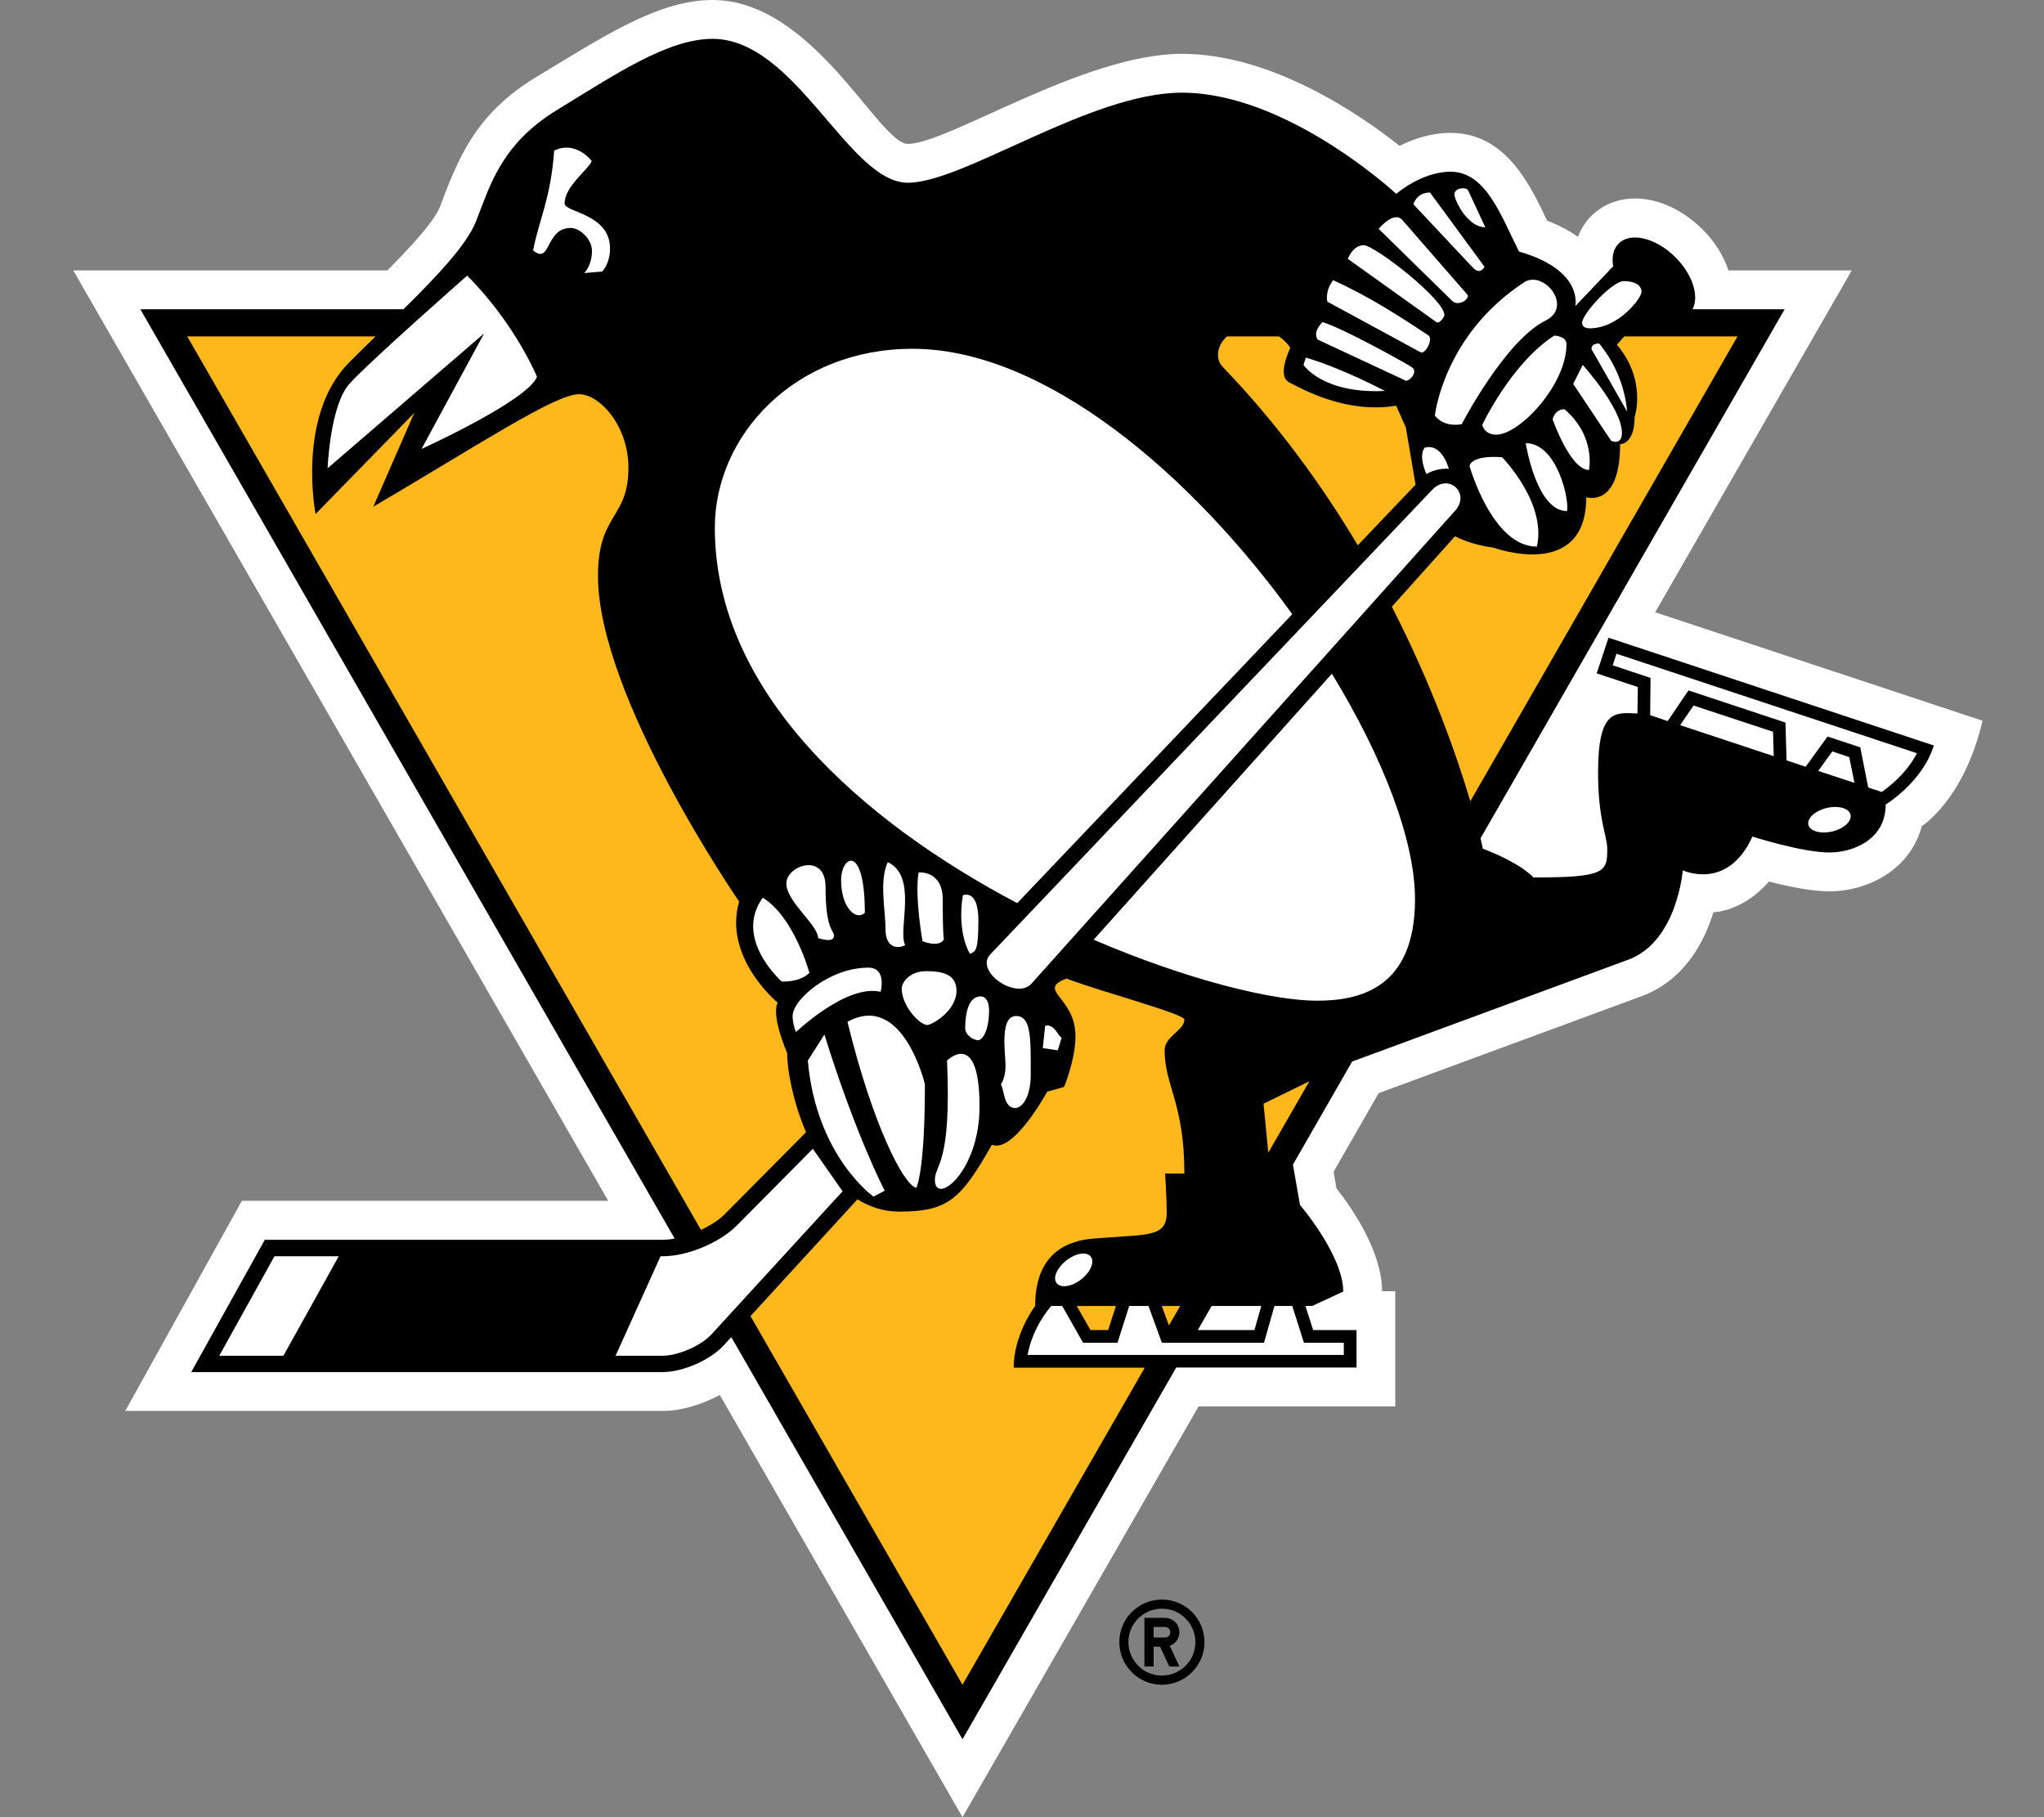 <svg width="18" height="16" viewBox="0 0 18 16" fill="none" xmlns="http://www.w3.org/2000/svg">
<rect x="0" y="0" width="18" height="16" fill="#808080" stroke="none"/>
<g clip-path="url(#clip0_2_7491)">
<path d="M10.232 14.084C10.025 14.084 9.857 14.251 9.857 14.459C9.857 14.665 10.025 14.834 10.232 14.834C10.439 14.834 10.607 14.665 10.607 14.459C10.607 14.251 10.439 14.084 10.232 14.084ZM10.232 14.753C10.174 14.753 10.117 14.736 10.068 14.704C10.02 14.671 9.982 14.625 9.96 14.571C9.945 14.536 9.937 14.497 9.937 14.459C9.937 14.296 10.069 14.164 10.232 14.164C10.395 14.164 10.527 14.296 10.527 14.459C10.527 14.621 10.395 14.753 10.232 14.753ZM10.386 14.372C10.386 14.355 10.383 14.338 10.376 14.323C10.37 14.307 10.361 14.293 10.349 14.282C10.325 14.258 10.293 14.245 10.259 14.245H10.078V14.673H10.159V14.499H10.216L10.297 14.673H10.386L10.301 14.491C10.326 14.482 10.348 14.466 10.363 14.445C10.378 14.423 10.386 14.398 10.386 14.372ZM10.259 14.418H10.159V14.325H10.259C10.271 14.325 10.283 14.33 10.292 14.338C10.301 14.347 10.306 14.359 10.306 14.372C10.306 14.384 10.301 14.396 10.292 14.405C10.283 14.414 10.271 14.418 10.259 14.418Z" fill="black"/>
<path d="M16.307 2.381H15.222C15.178 2.255 15.105 2.131 14.996 2.023C14.681 1.708 14.259 1.657 14.012 1.903C13.96 1.955 13.922 2.017 13.896 2.086C13.823 2.033 13.732 1.985 13.624 1.942C13.472 1.622 13.257 1.17 12.774 1.17C12.601 1.17 12.446 1.224 12.325 1.284C11.969 1.002 11.196 0.474 10.408 0.474C9.544 0.474 8.346 1.267 7.995 1.267C7.739 1.267 7.165 0 6.273 0C5.795 0 5.309 0.325 4.731 0.673C4.18 1.003 4.033 1.403 3.873 1.824C3.819 1.961 3.578 2.213 3.411 2.381H0.645L5.356 10.573H2.13L1.103 12.423H5.836C5.998 12.423 6.178 12.368 6.339 12.283L8.476 16L10.555 12.383H12.287V11.369H12.171C12.17 11.017 11.903 10.633 11.769 10.463L11.744 10.317L12.141 9.625L14.457 8.771C14.833 8.632 15.008 8.295 15.089 8.032C15.089 8.032 15.345 8.03 15.578 7.762C15.741 7.804 15.948 7.848 16.11 7.848C16.46 7.848 16.828 7.647 16.923 7.274C16.923 7.274 17.294 7.046 17.459 6.346L14.576 5.391L16.307 2.381Z" fill="white"/>
<path d="M14.061 5.929L14.423 6.049L14.42 6.282C14.228 6.275 14.073 6.238 14.073 6.802C14.073 7.222 14.154 7.359 14.154 7.477C14.154 7.678 14.136 7.726 13.504 7.726C13.504 7.726 13.405 7.606 13.058 7.472C13.058 7.472 13.052 7.44 13.038 7.381L15.716 2.723H14.905C14.965 2.607 14.906 2.416 14.754 2.265C14.583 2.094 14.359 2.04 14.255 2.144C14.207 2.192 14.192 2.264 14.206 2.345L13.873 2.695C13.882 2.642 13.901 2.365 13.377 2.215C13.219 1.903 13.087 1.512 12.774 1.512C12.518 1.512 12.296 1.707 12.296 1.707C12.296 1.707 11.338 0.816 10.408 0.816C9.6 0.816 8.486 1.609 7.995 1.609C7.472 1.609 7.009 0.342 6.274 0.342C5.878 0.342 5.411 0.66 4.909 0.966C4.407 1.271 4.313 1.645 4.191 1.951C4.11 2.154 3.853 2.427 3.553 2.723H1.236L5.941 10.905C5.905 10.912 5.871 10.916 5.839 10.916H2.332L1.684 12.081H5.836C6.013 12.081 6.255 11.975 6.374 11.845L6.44 11.773L8.476 15.314L10.358 12.041H11.946V11.711H11.564L11.496 11.499H11.555L11.829 11.372C11.829 11.055 11.448 10.609 11.448 10.609L11.386 10.254L11.907 9.347L14.339 8.45C14.77 8.291 14.819 7.663 14.819 7.663C14.819 7.663 15.214 7.849 15.432 7.366C15.432 7.366 15.871 7.506 16.11 7.506C16.317 7.506 16.606 7.394 16.606 7.083C16.606 7.083 16.926 6.892 17.03 6.564L14.165 5.615L14.061 5.929ZM14.299 2.475C14.399 2.475 14.456 2.514 14.456 2.569C14.456 2.625 14.254 2.891 13.998 2.891C13.944 2.891 13.932 2.861 13.932 2.844C13.932 2.763 14.199 2.475 14.299 2.475ZM14.083 3.025C14.319 3.31 14.328 3.623 14.328 3.623L14.015 3.074C14.015 3.018 14.083 3.025 14.083 3.025ZM13.938 3.213C13.938 3.213 14.283 3.595 14.283 3.81C14.283 3.928 14.188 3.881 14.188 3.881L13.854 3.38L13.938 3.213ZM13.993 4.138C13.829 4.138 13.673 3.693 13.673 3.693C13.673 3.693 13.69 3.603 13.777 3.603C14.057 3.842 13.993 4.138 13.993 4.138ZM13.436 3.902C13.714 3.902 13.823 4.408 13.799 4.5C13.529 4.5 13.436 3.902 13.436 3.902ZM13.534 4.813C13.14 4.813 12.941 4.103 12.941 4.103C12.941 4.103 12.949 4.005 13.228 4.026C13.228 4.026 13.623 4.428 13.534 4.813ZM13.795 3.031C13.795 3.388 13.382 3.827 13.177 3.827C13.069 3.827 13.053 3.741 13.053 3.741C13.053 3.741 13.308 3.199 13.687 2.955C13.687 2.955 13.795 2.958 13.795 3.031ZM13.429 2.481C13.601 2.384 13.854 2.7 13.612 2.822C13.255 2.997 12.872 3.735 12.872 3.735C12.7 3.764 12.636 3.658 12.636 3.658C12.636 3.658 12.712 2.946 13.429 2.481ZM9.085 8.659C8.952 8.811 8.579 8.551 8.721 8.403L12.616 4.309C12.76 4.165 12.951 4.344 12.814 4.497L9.085 8.659L9.085 8.659ZM9.349 9.137L9.315 9.248L9.183 9.228L9.204 9.032C9.281 9.011 9.314 9.115 9.349 9.137ZM8.948 8.946C9.082 8.946 9.077 9.139 9.077 9.458C9.077 9.671 8.996 9.756 8.94 9.756C8.839 9.756 8.845 9.602 8.814 9.547C8.814 9.547 8.855 9.493 8.855 9.385C8.855 9.276 8.8 8.946 8.948 8.946ZM7.128 8.566C7.041 8.653 6.884 8.642 6.884 8.642C6.884 8.642 6.456 8.266 6.717 7.904C6.994 8.074 7.128 8.566 7.128 8.566H7.128ZM6.925 7.779C6.925 7.618 7.27 7.504 7.27 7.808C7.27 8.192 7.344 8.186 7.344 8.239C7.344 8.31 7.204 8.259 7.204 8.259C7.204 8.142 6.925 7.941 6.925 7.779H6.925ZM7.646 8.52C7.813 8.52 7.755 8.733 7.755 8.733C7.455 8.661 7.01 9.087 7.01 9.087C7.01 9.087 6.98 9.021 6.98 8.946C6.98 8.801 7.306 8.52 7.646 8.52H7.646ZM7.407 7.751C7.407 7.531 7.616 7.426 7.616 8.037C7.543 8.11 7.407 7.997 7.407 7.751V7.751ZM7.26 9.109C7.538 10.003 7.791 10.484 7.791 10.484L7.692 10.536C7.692 10.536 7.187 10.179 7.114 9.338L7.26 9.109ZM7.463 8.997C7.952 8.728 8.145 9.547 8.145 9.547C8.145 10.329 8.069 10.459 8.069 10.459C7.955 10.43 7.684 9.902 7.463 8.997ZM7.971 8.322C7.916 8.352 7.798 8.358 7.798 8.18C7.798 8.008 7.741 7.759 7.818 7.591C8.087 7.718 7.903 8.186 7.971 8.322ZM7.941 8.705C7.941 8.646 8.015 8.551 8.154 8.551C8.294 8.551 8.423 8.575 8.423 8.723C8.423 8.904 8.204 9.025 8.166 9.025C8.099 9.025 7.941 8.858 7.941 8.705ZM8.089 7.682C8.089 7.682 8.302 7.659 8.302 7.922C8.302 8.025 8.302 8.197 8.312 8.273C8.264 8.347 8.124 8.287 8.124 8.287C8.124 8.287 8.054 7.899 8.089 7.682ZM8.34 9.338C8.34 9.338 8.626 9.051 8.626 9.742C8.626 10.325 8.233 10.619 8.233 10.389C8.233 10.248 8.38 10.264 8.34 9.338H8.34ZM8.479 7.883C8.479 7.883 8.616 7.821 8.616 8.105C8.616 8.392 8.585 8.375 8.542 8.399C8.542 8.399 8.425 8.222 8.479 7.883ZM8.615 9.159C8.573 9.159 8.5 9.114 8.5 9.055C8.5 8.877 8.548 8.773 8.635 8.773C8.688 8.773 8.71 8.831 8.71 8.893C8.71 9.092 8.644 9.159 8.615 9.159ZM12.544 3.943C12.544 3.943 12.682 3.882 12.759 4.127C12.636 4.121 12.562 4.175 12.562 4.175C12.562 4.175 12.489 4.024 12.544 3.943ZM12.929 1.677L13.08 2.001C12.92 2.001 12.808 1.759 12.808 1.712C12.808 1.65 12.915 1.645 12.929 1.677ZM12.593 1.695L13.073 2.349C13.073 2.349 13.036 2.427 12.97 2.356L12.447 1.799C12.447 1.799 12.472 1.695 12.593 1.695ZM12.35 1.938L12.921 2.593C12.952 2.624 12.848 2.706 12.788 2.649L12.141 2.015C12.141 2.015 12.274 1.851 12.35 1.938ZM12.009 2.159C12.105 2.159 12.72 2.635 12.72 2.775C12.72 2.791 12.675 2.855 12.649 2.836L11.869 2.279C11.869 2.279 11.913 2.159 12.009 2.159ZM11.74 2.467C12.041 2.603 12.308 2.773 12.579 2.953C12.624 2.983 12.553 3.124 12.509 3.101L11.689 2.656C11.689 2.656 11.664 2.567 11.74 2.467ZM11.646 2.836C11.814 2.884 12.362 3.187 12.433 3.233C12.494 3.273 12.407 3.364 12.378 3.351L11.604 2.99C11.604 2.99 11.553 2.932 11.646 2.836ZM11.499 3.149C11.806 3.236 12.196 3.442 12.196 3.442C11.648 3.47 11.479 3.213 11.479 3.213L11.499 3.149ZM8.036 3.071C9.201 3.071 10.494 4.179 11.38 5.408L8.958 7.952C7.605 7.238 6.295 6.104 6.295 4.646C6.295 3.836 6.996 3.071 8.036 3.071ZM4.88 1.326C5.074 1.233 5.211 1.418 5.211 1.418C5.184 1.49 4.972 1.641 4.972 1.791C4.972 1.872 5.372 1.879 5.372 2.188C5.372 2.323 5.303 2.391 5.303 2.391L5.145 2.404C5.145 2.404 5.213 2.337 5.213 2.21C5.213 2.101 5.103 2.007 5.027 2.007C4.799 2.007 4.853 2.336 4.695 2.205C4.742 1.949 4.851 1.749 4.88 1.326ZM4.114 2.427C4.538 2.851 4.729 3.318 4.729 3.318C4.644 3.53 3.712 3.953 3.712 3.953L4.263 2.936L2.885 4.123C2.885 4.123 2.906 3.572 3.076 3.381C3.245 3.191 4.114 2.427 4.114 2.427ZM2.496 11.937H1.931L2.417 11.061H2.983L2.496 11.937ZM6.267 11.747C6.175 11.848 5.973 11.937 5.836 11.937H5.421L5.817 11.061H5.839C6.053 11.061 6.338 10.942 6.489 10.79L7.158 10.115L7.42 10.489L6.267 11.747ZM10.67 11.499H11.107L11.047 11.711H10.548L10.67 11.499V11.499ZM9.305 11.298C9.269 11.252 9.308 11.163 9.39 11.098C9.473 11.033 9.57 11.018 9.605 11.064C9.642 11.11 9.604 11.2 9.521 11.265C9.438 11.33 9.341 11.344 9.305 11.298ZM11.483 11.823H11.834V11.93H9.049C9.093 11.696 9.227 11.533 9.258 11.499H9.354L9.538 11.823H9.841L9.944 11.499H10.114L10.232 11.823H11.131L11.223 11.499H11.38L11.483 11.823ZM11.597 8.811C11.201 8.811 10.448 8.625 9.631 8.274L11.729 5.932C12.18 6.67 12.461 7.4 12.461 7.918C12.461 8.71 11.963 8.811 11.597 8.811V8.811ZM14.796 6.385L14.914 6.212L15.614 6.443L15.62 6.658L14.796 6.385ZM16.136 7.321C16.033 7.345 15.939 7.319 15.925 7.262C15.911 7.206 15.984 7.139 16.086 7.114C16.188 7.09 16.283 7.116 16.296 7.173C16.31 7.23 16.238 7.296 16.136 7.321ZM16.012 6.788L16.136 6.616L16.285 6.666L16.331 6.893L16.012 6.788ZM14.235 5.756L16.881 6.632C16.788 6.812 16.629 6.933 16.571 6.973L16.452 6.934L16.382 6.58L16.094 6.485L15.901 6.751L15.733 6.695L15.723 6.362L14.869 6.079L14.686 6.349L14.532 6.297L14.535 5.969L14.202 5.858L14.235 5.756L14.235 5.756Z" fill="black"/>
<path d="M6.932 9.273C6.782 8.911 6.849 8.829 6.849 8.829C6.849 8.829 6.366 8.432 6.509 7.938C6.509 7.938 5.266 6.138 5.266 5.07C5.266 4.517 5.534 4.571 5.534 4.119C5.534 3.748 5.281 3.471 5.099 3.471C4.89 3.471 4.24 3.901 3.287 4.462L3.648 3.636L2.779 4.526C2.779 4.526 2.609 3.657 3.076 3.19C3.152 3.113 3.23 3.038 3.307 2.962H1.649L6.173 10.829C6.256 10.79 6.332 10.742 6.385 10.688L7.098 9.969C6.984 9.702 6.932 9.425 6.932 9.273H6.932ZM12.38 3.763L12.295 3.572C11.857 3.646 11.464 3.424 11.352 3.366C11.24 3.309 11.363 3.063 11.363 3.063C11.363 3.063 11.332 3.01 11.263 2.962H10.805C10.718 3.04 10.698 3.159 10.769 3.232C11.255 3.737 11.646 4.279 11.957 4.801L12.466 4.267L12.38 3.763V3.763ZM14.239 3.035C14.505 3.35 14.395 3.672 14.395 3.672C14.395 3.915 14.267 3.911 14.267 3.911C14.267 4.477 13.969 4.378 13.969 4.378C13.969 5.123 13.149 4.821 13.149 4.821C13.015 4.804 12.903 4.767 12.813 4.722L12.257 5.342C12.617 6.044 12.833 6.667 12.948 7.055L15.301 2.962H14.304L14.239 3.035ZM10.43 8.977C10.43 8.927 9.684 8.728 9.391 8.616C9.123 8.721 9.471 8.775 9.471 9.123C9.471 9.329 9.371 9.57 9.371 9.57L9.222 9.612C9.222 9.612 8.925 10.159 8.735 10.079C8.463 10.557 8.352 10.668 7.92 10.668C7.781 10.668 7.659 10.627 7.551 10.56L6.609 11.588L8.476 14.834L10.081 12.042H8.927C8.927 11.744 9.116 11.499 9.116 11.499C9.116 11.026 9.407 10.925 9.624 10.906C10.086 10.865 10.274 10.905 10.274 10.68C10.274 10.521 10.26 10.333 10.26 10.333H10.43C10.43 9.713 10.256 9.562 10.256 9.246C10.256 9.125 10.43 9.073 10.43 8.977ZM10.294 11.67L10.393 11.499H10.231L10.294 11.67Z" fill="#FFB81C"/>
<path d="M9.603 11.711H9.759L9.827 11.499H9.482L9.603 11.711ZM11.169 10.149L11.531 9.52L11.127 9.718L11.169 10.149Z" fill="#FFB81C"/>
</g>
<defs>
<clipPath id="clip0_2_7491">
<rect width="16.814" height="16" fill="white" transform="translate(0.645)"/>
</clipPath>
</defs>
</svg>
